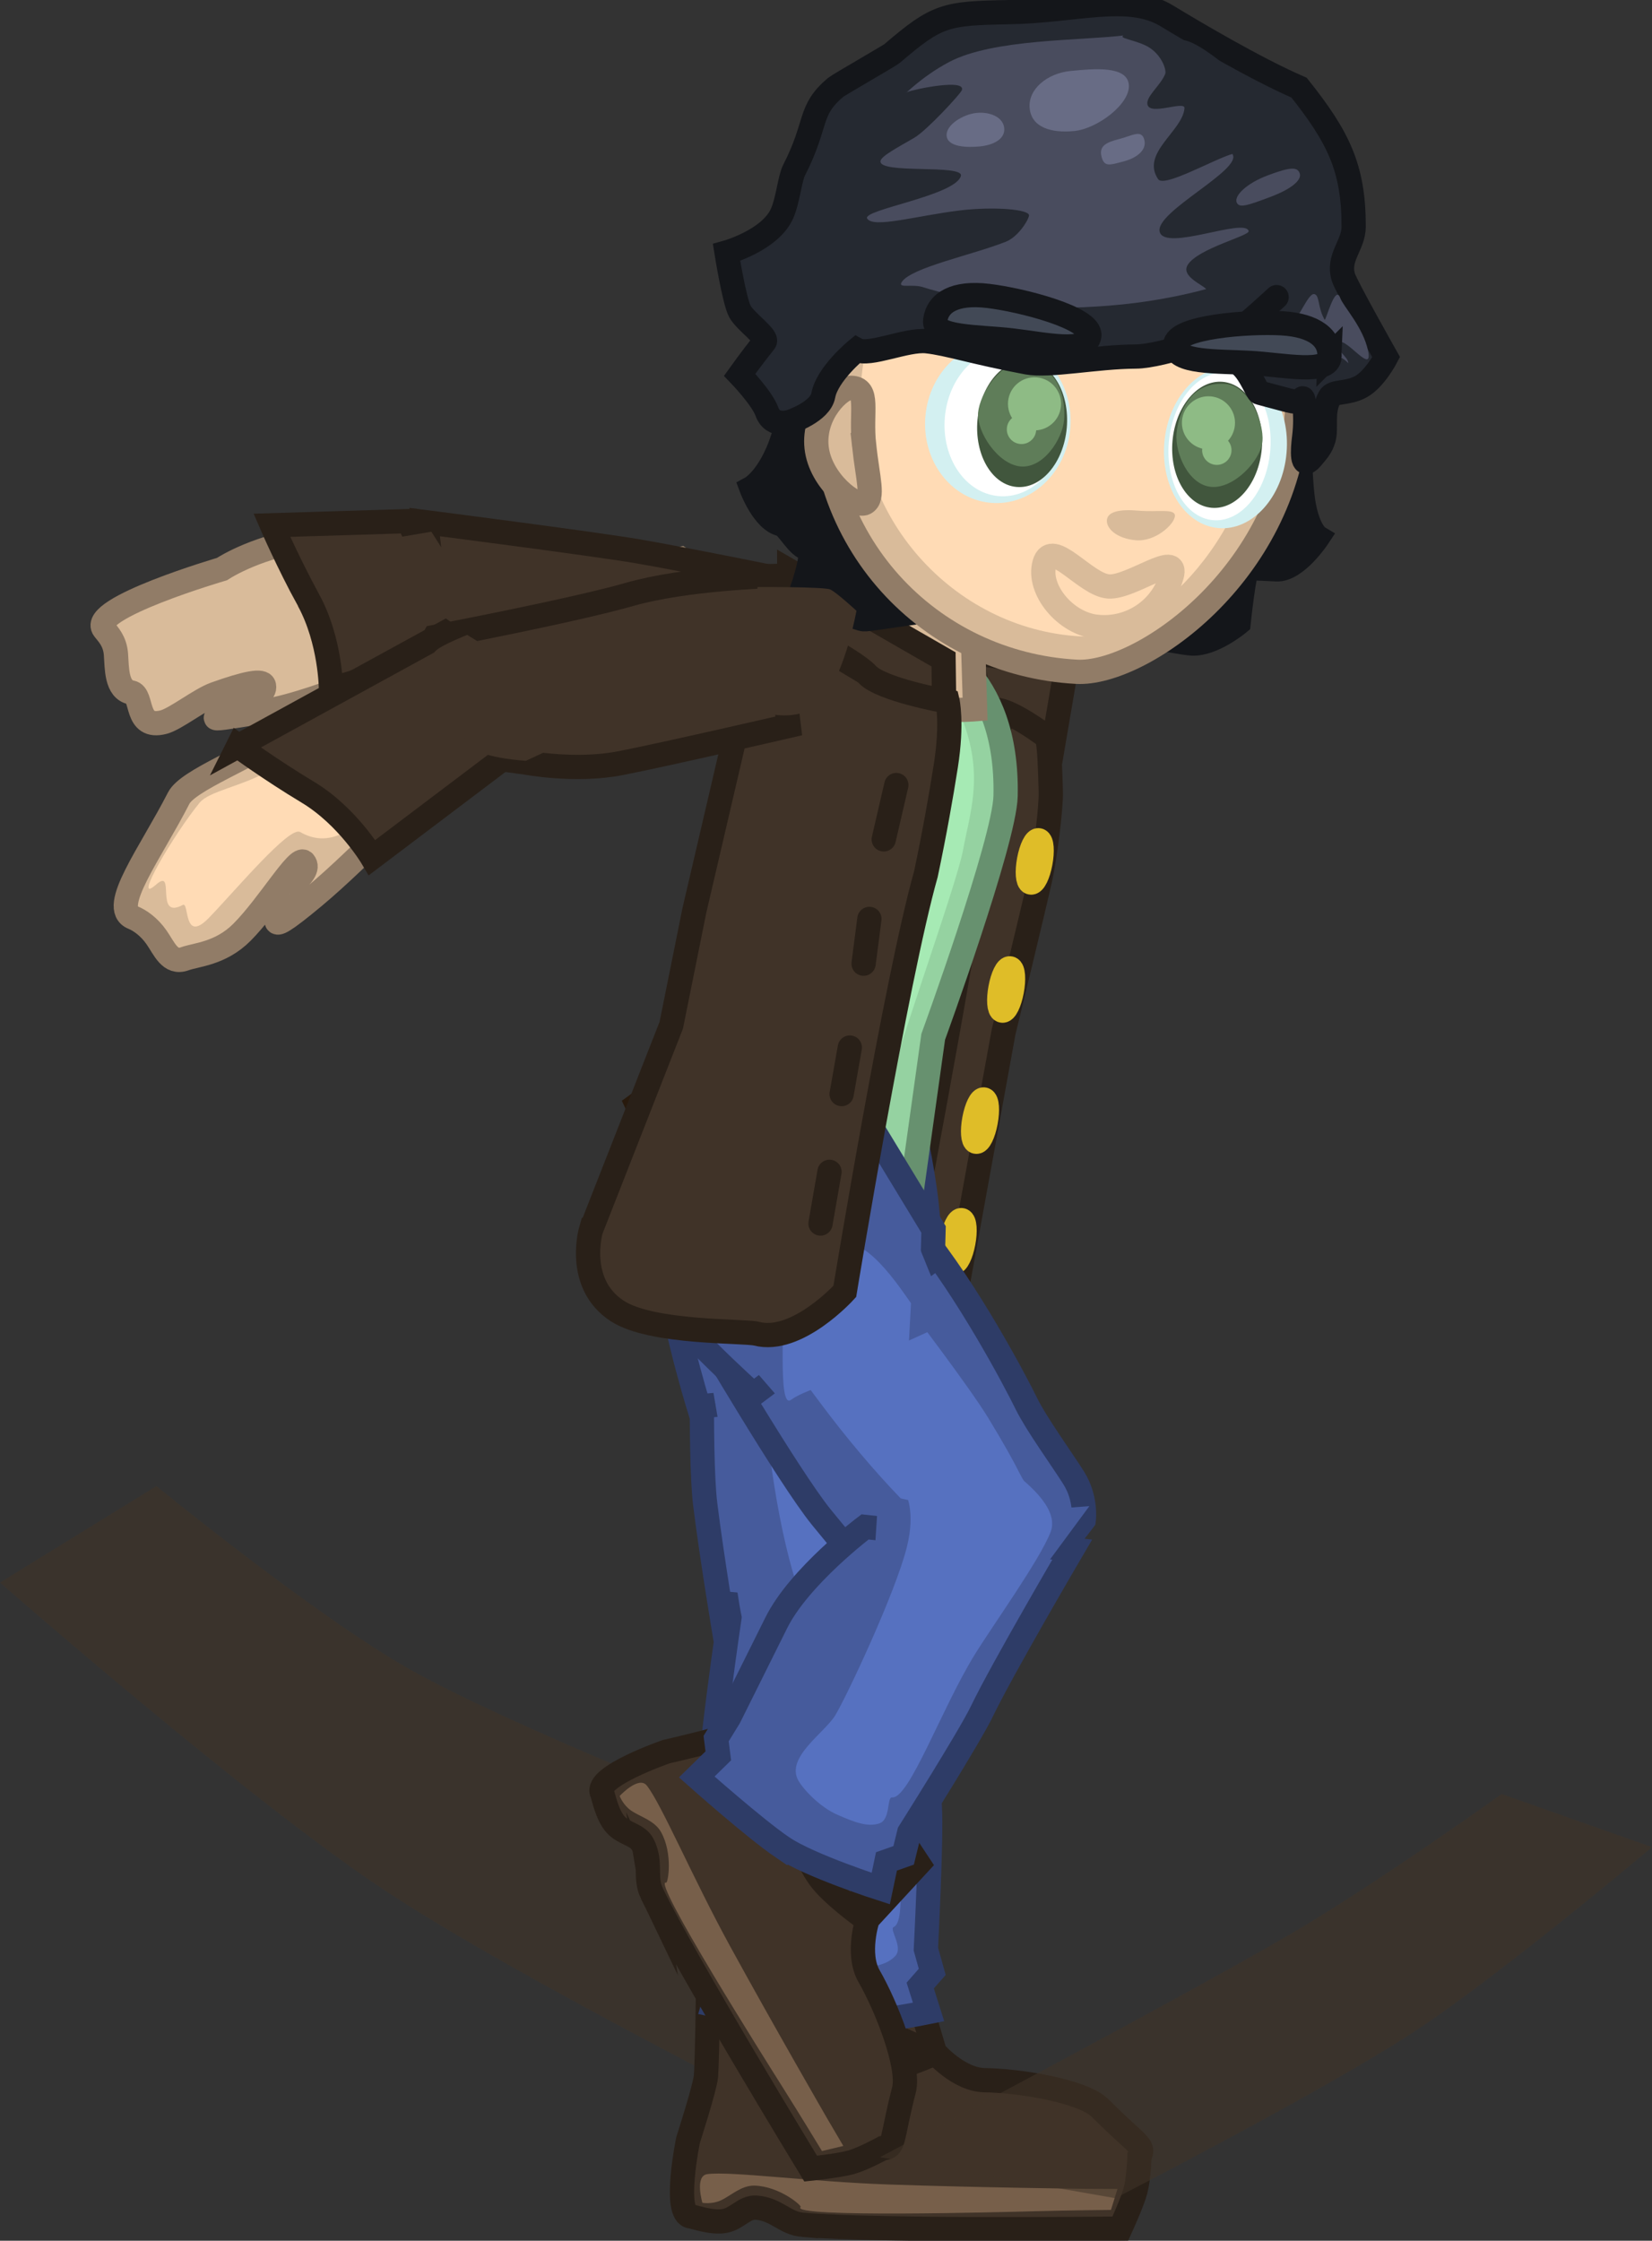 <svg version="1.1" xmlns="http://www.w3.org/2000/svg" xmlns:xlink="http://www.w3.org/1999/xlink" width="272.333" height="369.35" viewBox="0,0,272.333,369.35"><rect x="0" y="0" width="272.333" height="369.35" fill="#333333" stroke="none"/><defs><linearGradient x1="-1019349.452" y1="790194.562" x2="1305382.161" y2="-1011084.568" gradientUnits="userSpaceOnUse" id="color-1"><stop offset="0" stop-color="#403328"/><stop offset="1" stop-color="#403328" stop-opacity="0"/></linearGradient><linearGradient x1="1165233.042" y1="553723.162" x2="-1491162.154" y2="-708238.86" gradientUnits="userSpaceOnUse" id="color-2"><stop offset="0" stop-color="#403328"/><stop offset="1" stop-color="#403328" stop-opacity="0"/></linearGradient></defs><g transform="translate(-94.133,-51.078)"><g data-paper-data="{&quot;isPaintingLayer&quot;:true}" fill-rule="nonzero" stroke-linejoin="miter" stroke-miterlimit="10" stroke-dasharray="" stroke-dashoffset="0" style="mix-blend-mode: normal"><path d="M217.619,351.038l12.899,51.732c0,0 -50.565,-25.18 -73.415,-40.398c-22.609,-15.058 -62.97,-50.435 -62.97,-50.435l25.783,-15.902c0,0 26.27,21.478 41.829,30.237c16.898,9.513 55.873,24.766 55.873,24.766z" data-paper-data="{&quot;index&quot;:null}" fill="url(#color-1)" stroke="none" stroke-width="0" stroke-linecap="butt"/><g data-paper-data="{&quot;index&quot;:null}" stroke-linecap="butt"><g><path d="M161.654,158.034c-6.528,-0.85 0.596,-15.12 7.593,-18.009c1.244,-0.514 7.617,0.838 8.39,0.942c23.84,3.204 28.697,2.234 28.697,2.234c0,0 9.091,6.395 9.567,10.578c0.339,2.976 -6.707,12.014 -6.707,12.014c0,0 -25.017,-4.329 -34.701,-6.958c-2.283,-0.62 -4.635,0.266 -12.839,-0.802z" fill="#d9bb9a" stroke="#917c67" stroke-width="4"/><path d="M156.143,155.307c-2.633,-0.799 7.776,-14.304 7.998,-15.035c0.222,-0.731 2.767,0.469 5.4,1.269c2.633,0.799 5.654,1.066 5.432,1.798c-0.037,0.122 -11.306,12.603 -12.321,12.621c-2.68,0.048 -4.315,0.014 -6.509,-0.653z" fill="#d9bb9a" stroke="none" stroke-width="0"/><path d="M208.868,149.746c10.317,1.654 5.361,7.473 4.997,9.916c-0.364,2.444 -8.864,1.798 -19.18,0.144c-10.317,-1.654 -11.991,-2.838 -19.222,-4.225c-4.871,-0.934 -11.333,-1.459 -16.884,-1.753c-9.448,-0.501 3.834,-11.714 4.208,-11.807c0.34,-0.084 7.424,2.7 8.078,2.893c7.516,2.224 17.401,5.48 19.865,5.374c5.443,-0.235 14.169,-1.179 18.138,-0.543z" fill="#ffdbb5" stroke="none" stroke-width="0"/></g><path d="M201.448,169.722c-9.446,-2.446 -43.287,-10.712 -43.287,-10.712c0,0 3.464,-7.989 5.817,-11.201c2.05,-2.797 0.23,-10.668 0.23,-10.668c0,0 27.398,3.516 34.984,4.797c7.547,1.275 27.881,5.422 27.881,5.422c0,0 6.387,15.764 -0.795,22.031c-7.182,6.267 -15.597,2.722 -24.83,0.332z" fill="#403328" stroke="#292018" stroke-width="4"/></g><g data-paper-data="{&quot;index&quot;:null}" stroke-linecap="butt"><g fill="#d9bb9a" stroke="#917c67" stroke-width="4"><path d="M111.271,154.766c-2.637,-3.41 19.446,-9.881 19.446,-9.881c2.845,-1.813 9.021,-4.572 16.747,-5.222c8.244,-0.693 8.276,0.182 10.585,-0.333c3.979,-0.339 12.48,18.477 9.688,19.231c-5.142,0.454 -19.913,8.091 -30.281,9.81c-12.993,2.154 -5.611,0.765 -5.994,-0.818c-0.373,-1.542 6.649,-0.914 6.192,-3.439c-0.182,-1.008 -2.904,-0.474 -8.043,1.359c-2.51,0.895 -6.513,4.109 -8.499,4.63c-4.846,1.271 -3.312,-4.512 -5.333,-4.884c-2.514,-0.463 -2.362,-4.079 -2.531,-6.294c-0.168,-2.19 -1.287,-3.268 -1.977,-4.159z"/></g><path d="M145.004,150.026c-3.44,-6.312 -6.055,-12.364 -6.055,-12.364l22.554,-0.69l9.209,20.994l-22.017,6.719c0,0 -0.03,-7.943 -3.691,-14.659z" fill="#403328" stroke="#292018" stroke-width="4"/><path d="M156.662,140.176l8.58,-1.452l10.496,16.548l-9.518,1.508z" fill="#403328" stroke="none" stroke-width="0"/></g><g data-paper-data="{&quot;index&quot;:null}"><path d="M226.501,417.809c-3.033,-0.261 -4.349,-2.598 -7.729,-2.837c-1.899,-0.134 -3.088,1.78 -5.133,2.183c-2.12,0.417 -5.072,-0.677 -5.625,-0.737c-2.983,-0.324 -0.45,-12.592 -0.45,-12.592c0,0 2.842,-8.815 2.953,-10.564c0.213,-3.348 0.341,-14.113 0.341,-14.113l33.837,-1.653l3.539,11.861c0,0 3.924,4.551 8.225,4.606c5.688,0.074 16.216,1.759 19.068,4.633c5.944,5.989 7.431,6.108 6.456,7.905c0,0 -0.13,3.655 -0.655,5.635c-0.529,1.995 -2.508,6.29 -2.508,6.29c0,0 -39.721,0.464 -52.319,-0.619z" fill="#403328" stroke="#292018" stroke-width="4" stroke-linecap="butt"/><path d="M273.219,411.871l5.129,0.021l-1.073,3.455c0,0 -6.759,0.06 -12.478,0.216c-5.018,0.137 -40.62,1.1 -38.679,-0.696c0.23,-0.213 -3.472,-3.406 -7.589,-3.526c-2.186,-0.064 -3.906,1.669 -5.579,2.44c-1.462,0.673 -3.027,0.394 -3.027,0.394c0,0 -1.31,-4.434 0.8,-4.725c3.82,-0.527 16.925,1.261 29.917,1.707c15.02,0.516 32.581,0.715 32.581,0.715z" fill="#775f4a" stroke="none" stroke-width="0" stroke-linecap="butt"/><path d="M247.618,389.825c0,0 -5.941,2.614 -9.333,2.894c-4.112,0.339 -5.426,-0.823 -5.426,-0.823l-2.964,-10.445l15.368,6.918" fill="none" stroke="#292018" stroke-width="4" stroke-linecap="round"/><path d="M233.988,390.627l10.372,-9.197" fill="none" stroke="#292018" stroke-width="4" stroke-linecap="round"/></g><g data-paper-data="{&quot;index&quot;:null}" stroke-linecap="butt"><g fill="#465b9c"><path d="M231.669,326.178c-5.57,-0.073 -17.885,-4.601 -17.885,-4.601c0,0 -2.298,-13.622 -3.398,-22.573c-1.045,-8.506 -0.276,-36.028 -0.276,-36.028l39.221,-2.387c0,0 0.425,32.903 -0.359,40.536c-0.371,3.611 0.127,10.774 0.146,14.428c0.021,4.021 -2.258,6.772 -2.258,6.772c0,0 -9.866,3.924 -15.191,3.854z" stroke="#2e3c67" stroke-width="4"/><path d="M217.311,265.282l-0.138,-4.59l25.483,-0.641l0.138,4.59z" stroke="none" stroke-width="0"/></g><path d="M242.391,299.737c-0.045,4.444 -0.192,7.938 -0.45,10.684c-0.354,3.763 1.196,7.676 0.397,9.154c-1.324,2.452 -4.191,3.387 -6.924,3.36c-1.861,-0.019 -5.451,-1.154 -7.335,-4.42c-3.77,-6.535 -6.744,-21.814 -7.869,-35.538c-1.894,-23.098 -3.976,-36.288 10.836,-36.325c6.406,-0.016 8.494,11.887 9.52,26.12c0.437,6.054 1.888,20.808 1.825,26.964z" fill="#5671c0" stroke="none" stroke-width="0"/></g><g data-paper-data="{&quot;index&quot;:null}" stroke-linecap="butt"><g fill="#465b9c"><path d="M229.785,384.75c-5.551,-0.466 -18.036,-3.193 -18.036,-3.193l1.393,-4.776l-1.708,-2.302l0.164,-4.103c0,0 -0.689,-13.804 -0.873,-17.37c-0.443,-8.559 3.991,-37.508 3.991,-37.508l32.616,3.051c0,0 -0.412,22.879 0.086,30.536c0.303,4.66 -0.653,23.271 -0.653,23.271l1.047,3.752l-1.98,2.254l1.376,4.366c0,0 -12.116,2.468 -17.422,2.023z" stroke="#2e3c67" stroke-width="4"/><path d="M223.544,320.141c0,0 -6.463,-0.528 -6.683,-0.977c-0.569,-1.163 -1.281,-6.504 -1.281,-6.504l30.083,2.25l-0.191,6.102z" stroke="none" stroke-width="0"/></g><path d="M241.804,341.557c-0.413,10.478 2.255,26.017 -0.338,27.155c-0.814,0.357 1.625,3.316 0.255,4.78c-1.37,1.464 -3.472,1.805 -6.724,2.132c-3.092,0.311 -6.884,-0.878 -8.343,-1.754c-3.754,-2.252 -0.12,-8.929 0.014,-12.322c0.237,-6.019 1.479,-29.445 0.223,-47.532c-0.261,-3.751 5.129,-0.624 9.469,-1.365c3.014,0.333 5.83,0.785 6.445,5.123c0.699,4.939 -0.781,18.205 -1.001,23.783z" fill="#5671c0" stroke="none" stroke-width="0"/></g><g data-paper-data="{&quot;index&quot;:null}" stroke-width="4" stroke-linecap="butt"><g data-paper-data="{&quot;index&quot;:null}" fill="#403328" stroke="#292018"><g><path d="M246.764,271.591c-2.419,1.651 -5.669,-0.588 -5.669,-0.588c0,0 9.559,-50.041 12.371,-68.028c2.606,-16.667 4.453,-25.399 4.453,-25.399c0,0 -0.645,-3.764 1.642,-8.285c1.391,-2.75 3.945,-2.341 5.707,-0.018c1.762,2.324 1.849,4.147 2.088,12.249c0.085,2.88 -1.035,11.233 -1.733,14.357c-1.267,5.673 -6.052,25.318 -6.052,25.318l-7.727,42.471c0,0 -2.66,6.272 -5.079,7.923z"/></g><path d="M257.332,168.351c-1.789,1.671 -3.003,-9.685 -3.003,-9.685l15.608,2.285l-2.121,12.43c0,0 -8.621,-6.77 -10.484,-5.03z"/></g><path d="M265.643,193.315c-0.362,1.922 -1.072,3.369 -1.587,3.232c-0.515,-0.137 -0.64,-1.807 -0.278,-3.729c0.362,-1.922 1.072,-3.369 1.587,-3.232c0.515,0.137 0.64,1.807 0.278,3.729z" fill="#dfbd28" stroke="#dfbd28"/><path d="M260.928,214.428c-0.362,1.922 -1.072,3.369 -1.587,3.232c-0.515,-0.137 -0.64,-1.807 -0.278,-3.729c0.362,-1.922 1.072,-3.369 1.587,-3.232c0.515,0.137 0.64,1.807 0.278,3.729z" fill="#dfbd28" stroke="#dfbd28"/><path d="M256.619,236.04c-0.362,1.922 -1.072,3.369 -1.587,3.232c-0.515,-0.137 -0.64,-1.807 -0.278,-3.729c0.362,-1.922 1.072,-3.369 1.587,-3.232c0.515,0.137 0.64,1.807 0.278,3.729z" fill="#dfbd28" stroke="#dfbd28"/><path d="M252.936,255.931c-0.362,1.922 -1.072,3.369 -1.587,3.232c-0.515,-0.137 -0.64,-1.807 -0.278,-3.729c0.362,-1.922 1.072,-3.369 1.587,-3.232c0.515,0.137 0.64,1.807 0.278,3.729z" fill="#dfbd28" stroke="#dfbd28"/></g><g><g><g><path d="M209.312,282.919c0,0 -5.723,-18.512 -5.292,-26.766c0.43,-8.223 4.189,-20.209 4.189,-20.209l36.214,-0.346c0,0 1.748,7.522 2.454,13.873c0.755,6.789 1.937,25.635 1.937,25.635l-2.716,4.209z" fill="#465b9c" stroke="#2e3c67" stroke-width="4" stroke-linecap="butt"/><path d="M236.114,247.539c0,0 -2.215,9.288 -3.405,12.695c-0.888,2.542 -3.099,5.926 -3.099,5.926" fill="none" stroke="#2e3c67" stroke-width="4" stroke-linecap="round"/><path d="M212.633,285.866l-1.79,-10.51l34.509,-2.302l1.221,10.861z" fill="#465b9c" stroke="none" stroke-width="0" stroke-linecap="butt"/></g><g fill="none" stroke="none" stroke-width="1" stroke-linecap="butt" font-family="sans-serif" font-weight="normal" font-size="12" text-anchor="start"/><g fill="none" stroke="none" stroke-width="1" stroke-linecap="butt" font-family="sans-serif" font-weight="normal" font-size="12" text-anchor="start"/></g><path d="M238.621,283.558c0.253,3.027 -13.962,2.055 -19.283,2.499c-2.846,0.238 0.732,-11.618 1.535,-14.546c0.955,-3.483 6.608,-1.848 11.929,-2.292c5.321,-0.444 5.567,11.313 5.819,14.339z" fill="#5671c0" stroke="none" stroke-width="0" stroke-linecap="butt"/></g><path d="M212.275,200.966l10.128,-23.294c0,0 -10.842,-6.022 -6.851,-11.457c3.991,-5.435 2.842,-7.074 8.109,-7.519c10.722,-0.906 8.374,-5.39 17.378,-4.008c7.169,1.101 19.295,7.649 18.865,27.586c-0.16,7.429 -11.932,39.707 -11.932,39.707l-4.516,32.289c0,0 -9.315,9.683 -32.492,5.543c-21.598,-3.858 -16.759,-10.316 -16.759,-10.316z" fill="#95d2a1" stroke="#67916f" stroke-width="4" stroke-linecap="butt"/><g data-paper-data="{&quot;index&quot;:null}"><path d="M201.614,363.23c-1.323,-2.741 0.016,-5.066 -1.504,-8.095c-0.853,-1.701 -3.107,-1.747 -4.496,-3.302c-1.44,-1.611 -2.006,-4.708 -2.236,-5.214c-1.243,-2.731 10.6,-6.811 10.6,-6.811c0,0 9.031,-2.053 10.592,-2.85c2.988,-1.525 12.312,-6.907 12.312,-6.907l18.684,28.259l-8.396,9.095c0,0 -1.912,5.697 0.234,9.424c2.838,4.929 6.76,14.844 5.744,18.763c-2.118,8.168 -1.462,9.507 -3.505,9.586c0,0 -3.21,1.753 -5.181,2.312c-1.986,0.563 -6.69,1.052 -6.69,1.052c0,0 -20.664,-33.926 -26.159,-45.314z" fill="#403328" stroke="#292018" stroke-width="4" stroke-linecap="butt"/><path d="M230.556,400.381l2.599,4.422l-3.519,0.839c0,0 -3.5,-5.782 -6.552,-10.622c-2.678,-4.246 -21.67,-34.375 -19.134,-33.622c0.3,0.089 1.158,-4.723 -0.839,-8.325c-1.061,-1.913 -3.428,-2.508 -4.945,-3.554c-1.325,-0.914 -1.883,-2.403 -1.883,-2.403c0,0 3.146,-3.389 4.472,-1.723c2.402,3.017 7.55,15.2 13.795,26.601c7.22,13.182 16.007,28.387 16.007,28.387z" fill="#775f4a" stroke="none" stroke-width="0" stroke-linecap="butt"/><path d="M236.457,367.115c0,0 -5.279,-3.775 -7.251,-6.55c-2.39,-3.363 -2.061,-5.087 -2.061,-5.087l7.471,-7.878l1.891,16.747" fill="none" stroke="#292018" stroke-width="4" stroke-linecap="round"/><path d="M242.015,360.03l-13.202,-4.228" fill="none" stroke="#292018" stroke-width="4" stroke-linecap="round"/></g><path d="M252.895,191.185c-1.085,5.965 -12.345,36.75 -12.4,40.32c-0.191,12.283 -10.721,7.642 -15.688,6.928c-4.029,-0.579 -6.768,3.293 -10.324,-1.083c-2.759,-3.396 1.709,-21.258 5.423,-33.508c1.072,-3.537 3.405,-17.265 3.832,-20.046c0.46,-2.998 -9.685,-7.606 -10.687,-10.895c-0.367,-1.204 -3.469,-5.434 -3.39,-6.614c0.156,-2.309 8.189,-2.125 12.931,-2.91c4.742,-0.785 11.748,-7.823 18.36,-6.808c6.811,1.046 9.016,5.136 12.142,13.94c3.126,8.804 0.887,14.711 -0.198,20.676z" fill="#a6eab4" stroke="none" stroke-width="0" stroke-linecap="butt"/><g stroke-linecap="butt"><path d="M234.281,134.642l21.16,14.478l-0.938,6.385l0.373,12.48c0,0 -7.736,0.63 -16.6,-0.837c-8.582,-1.421 -12.766,-11.249 -12.766,-11.249z" fill="#d9bb9a" stroke="#917c67" stroke-width="4"/><path d="M246.32,156.209c-0.187,1.22 -2.651,2.716 -5.344,2.302c-2.693,-0.413 -4.594,-2.579 -4.407,-3.8c0.187,-1.22 2.393,-1.032 5.085,-0.619c2.693,0.413 4.853,0.896 4.665,2.116z" fill="#ffdbb5" stroke="none" stroke-width="0"/></g><g data-paper-data="{&quot;index&quot;:null}" stroke-linecap="butt"><g fill="#465b9c"><path d="M261.941,312.921c-4.765,2.886 -17.61,5.561 -17.61,5.561c0,0 -9.159,-10.342 -14.829,-17.355c-5.388,-6.664 -19.3,-30.424 -19.3,-30.424l22.857,-26.808c0,0 6.691,3.012 12.647,10.26c7.876,9.584 15.738,24.427 17.659,28.352c1.596,3.26 5.81,9.074 7.759,12.165c2.146,3.401 1.668,6.941 1.668,6.941c0,0 -6.295,8.55 -10.85,11.309z" stroke="#2e3c67" stroke-width="4"/><path d="M217.533,268.849l-2.546,-3.822l21.283,-14.029l2.546,3.822z" stroke="none" stroke-width="0"/></g><path d="M257.047,284.812c2.313,3.794 4.037,6.837 5.272,9.304c1.691,3.38 5.076,5.88 5.182,7.557c0.174,2.782 -1.763,5.092 -4.097,6.515c-1.589,0.969 -5.236,1.905 -8.563,0.131c-6.658,-3.55 -17.266,-14.94 -25.483,-25.99c-13.83,-18.597 -22.577,-28.687 -10.028,-36.556c5.427,-3.404 13.498,5.591 21.901,17.125c3.574,4.906 12.613,16.657 15.818,21.913z" fill="#5671c0" stroke="none" stroke-width="0"/></g><g data-paper-data="{&quot;index&quot;:null}" stroke-linecap="butt"><g fill="#465b9c"><path d="M223.148,355.605c-4.61,-3.127 -14.156,-11.624 -14.156,-11.624l3.555,-3.481l-0.36,-2.844l2.154,-3.497c0,0 6.166,-12.37 7.753,-15.568c3.809,-7.677 14.64,-15.826 14.64,-15.826l34.157,3.736c0,0 -11.574,19.74 -14.892,26.659c-2.02,4.21 -11.975,19.963 -11.975,19.963l-0.926,3.783l-2.831,0.994l-0.941,4.48c0,0 -11.77,-3.787 -16.177,-6.776z" stroke="#2e3c67" stroke-width="4"/><path d="M243.959,308.143c0,0 -5.938,3.476 -5.909,2.976c0.074,-1.292 0.906,-13.882 0.906,-13.882c0,0 14.665,3.606 20.958,3.136c5.087,-0.38 13.8,-1.03 13.8,-1.03l-15.871,21.5z" stroke="none" stroke-width="0"/></g><path d="M254.796,323.848c-5.495,8.93 -10.787,23.783 -13.605,23.504c-0.885,-0.088 -0.209,3.687 -2.12,4.292c-1.912,0.604 -3.911,-0.129 -6.906,-1.437c-2.847,-1.244 -5.57,-4.14 -6.413,-5.618c-2.168,-3.803 4.272,-7.841 6.052,-10.734c1.778,-2.889 9.925,-20.136 11.837,-27.811c1.483,-5.954 -0.242,-8.854 -0.242,-8.854c0,0 12.666,-5.6 16.812,-4.119c2.464,1.768 8.705,6.456 7.114,10.539c-1.811,4.648 -9.604,15.485 -12.529,20.239z" fill="#5671c0" stroke="none" stroke-width="0"/></g><g><g><g><g><path d="M218.322,280.914c0,0 -14.501,-12.852 -18.417,-20.131c-3.901,-7.251 4.591,-10.447 4.591,-10.447l21.194,-33.387l22.34,36.781l-0.136,5.007z" fill="#465b9c" stroke="#2e3c67" stroke-width="4" stroke-linecap="butt"/><path d="M222.864,236.762c0,0 2.928,9.088 3.679,12.619c0.56,2.633 0.427,6.673 0.427,6.673" fill="none" stroke="#2e3c67" stroke-width="4" stroke-linecap="round"/><path d="M222.689,281.709l-6.986,-8.054l28.692,-20.165l6.294,15.501z" fill="#465b9c" stroke="none" stroke-width="0" stroke-linecap="butt"/></g><g stroke="#281a0d" stroke-width="4" stroke-linecap="butt"><path d="M203.622,242.554l-4.463,-9.389l8.82,-6.33c0,0 4.994,1.075 5.969,2.414c0.974,1.339 -0.124,5.618 -0.124,5.618z" fill="#67472a"/><path d="M214.247,235.087l-4.51,-9.092l8.867,-6.627c0,0 4.994,1.075 5.969,2.414c0.974,1.339 -0.124,5.618 -0.124,5.618z" fill="#3f2b1a"/><path d="M225.797,227.302l-6.083,-8.836l5.986,-4.407c0,0 3.017,2.675 4.056,3.963c1.039,1.289 0.71,4.839 0.71,4.839z" fill="#67472a"/></g><g fill="none" stroke="none" stroke-width="1" stroke-linecap="butt" font-family="sans-serif" font-weight="normal" font-size="12" text-anchor="start"/></g><path d="M243.909,273.363c1.787,2.456 -15.066,5.318 -19.384,8.46c-2.309,1.68 -0.805,-14.104 -1.638,-17.024c-0.992,-3.473 4.688,-5.01 9.006,-8.151c4.317,-3.141 10.63,6.78 12.417,9.236z" fill="#5671c0" stroke="none" stroke-width="0" stroke-linecap="butt"/></g><path d="M232.406,222.493l-6.083,-8.836l3.049,-2.27c0,0 4.241,1.784 5.28,3.073c1.039,1.289 0.888,5.083 0.888,5.083z" fill="#67472a" stroke="#281a0d" stroke-width="4" stroke-linecap="butt"/></g><g stroke="#292018" stroke-width="4"><g fill="#403328" stroke-linecap="butt"><g><path d="M191.552,253.813l13.24,-33.743l3.803,-18.888l6.312,-27.081l-1.649,-4.895c0,0 -8.632,2.357 -6.624,0.152c2.008,-2.204 9.135,-9.739 15.561,-13.127c2.516,-1.326 7.356,1.368 7.356,1.368l6.805,4.091l13.957,4.866c0,0 0.864,3.618 -0.262,10.769c-0.798,5.066 -1.841,10.999 -3.285,17.844c-4.924,17.43 -13.367,68.774 -13.367,68.774c0,0 -7.858,8.697 -14.548,6.975c-2.056,-0.53 -17.252,-0.019 -22.975,-3.754c-6.915,-4.512 -4.324,-13.351 -4.324,-13.351z"/></g><path d="M224.297,154.533l-0.05,-9.401l25.43,14.635l0.092,6.838c0,0 -10.4,-1.891 -12.658,-4.346c-2.352,-2.557 -12.813,-7.726 -12.813,-7.726z"/></g><path d="M241.893,180.479l-2.075,8.956" fill="none" stroke-linecap="round"/><path d="M237.454,202.547l-0.958,7.378" fill="none" stroke-linecap="round"/><path d="M232.875,231.418l1.352,-7.667" fill="none" stroke-linecap="round"/><path d="M230.877,244.236l-1.484,8.522" fill="none" stroke-linecap="round"/></g><g><path d="M222.141,126.03c2.71,-5.866 6.197,-24.17 6.197,-24.17l80.261,5.835c0,0 -0.764,19.726 0.449,26.551c0.791,4.449 2.351,5.388 2.351,5.388c0,0 -3.6,5.448 -6.83,5.292c-1.034,-0.05 -3.248,-0.17 -4.716,-0.195c-0.586,-0.01 -1.539,9.048 -1.539,9.048c0,0 -4.177,3.489 -7.614,3.376c-1.426,-0.047 -6.145,-1.086 -7.656,-1.091c-1.703,-0.006 -5.256,1.309 -7.946,2.06c-4.347,1.213 -10.092,0.435 -10.092,0.435c0,0 -4.676,-1.953 -8.021,-3.804c-2.765,-1.53 -4.021,-2.98 -6.296,-3.303c-1.524,-0.216 -13.286,1.791 -14.134,1.707c-2.061,-0.204 -10.216,-4.847 -10.216,-4.847c0,0 2.295,-6.593 1.038,-6.765c-1.678,-0.229 -3.461,-3.859 -4.414,-4.04c-2.944,-0.558 -4.964,-5.99 -4.964,-5.99c0,0 2.143,-1.163 4.141,-5.488z" data-paper-data="{&quot;index&quot;:null}" fill="#14161a" stroke="#14161a" stroke-width="4" stroke-linecap="butt"/><path d="M229.777,113.85c1.921,-26.382 18.94,-40.239 42.084,-38.554c23.144,1.686 37.975,17.863 36.054,44.245c-1.921,26.382 -25.717,42.831 -36.286,42.269c-24.268,-1.289 -43.774,-21.579 -41.853,-47.96z" data-paper-data="{&quot;index&quot;:null}" fill="#d9bb9a" stroke="#917c67" stroke-width="4" stroke-linecap="butt"/><path d="M301.835,119.631c-1.537,21.105 -18.958,37.122 -29.664,36.343c-21.018,-1.218 -37.688,-20.031 -36.15,-41.136c1.537,-21.105 14.574,-34.688 35.895,-33.135c21.055,1.533 31.456,16.823 29.919,37.928z" fill="#ffdbb5" stroke="none" stroke-width="0" stroke-linecap="butt"/><path d="M287.816,136.168c-0.119,1.347 -3.218,4.244 -6.439,3.961c-3.22,-0.284 -4.892,-1.981 -4.773,-3.327c0.119,-1.347 1.982,-1.833 5.203,-1.55c3.22,0.284 6.128,-0.43 6.009,0.916z" fill="#d9bb9a" stroke="none" stroke-width="0" stroke-linecap="butt"/><path d="M275.016,154.407c-5.284,-0.519 -9.907,-6.208 -8.705,-10.454c1.202,-4.247 6.783,3.568 10.589,3.797c3.715,0.224 11.634,-6.022 10.385,-1.736c-1.675,5.745 -6.985,8.913 -12.269,8.394z" fill="none" stroke="#d9bb9a" stroke-width="4" stroke-linecap="round"/><g data-paper-data="{&quot;index&quot;:null}" stroke="none" stroke-width="0" stroke-linecap="butt"><path d="M306.219,125.756c-0.645,7.319 -5.676,12.856 -11.237,12.366c-5.561,-0.49 -9.547,-6.82 -8.903,-14.14c0.645,-7.319 5.676,-12.856 11.237,-12.366c5.561,0.49 9.547,6.82 8.903,14.14z" fill="#d3f0f1"/><path d="M296.242,112.541c4.616,0.407 7.879,6.171 7.289,12.876c-0.59,6.705 -4.811,11.81 -9.427,11.404c-4.616,-0.407 -7.879,-6.171 -7.289,-12.876c0.59,-6.705 4.811,-11.81 9.427,-11.404z" fill="#ffffff"/></g><g data-paper-data="{&quot;index&quot;:null}" stroke="none" stroke-width="0" stroke-linecap="butt"><g data-paper-data="{&quot;index&quot;:null}"><path d="M302.141,125.045c-0.505,5.734 -4.209,10.092 -8.274,9.734c-4.065,-0.358 -6.95,-5.296 -6.446,-11.03c0.505,-5.734 4.209,-10.092 8.274,-9.734c4.065,0.358 6.95,5.296 6.446,11.03z" fill="#41563d"/><path d="M293.797,131.333c-3.758,-0.331 -5.99,-5.609 -5.712,-8.775c0.279,-3.166 2.158,-8.711 8.138,-8.184c3.758,0.331 6.305,6.265 6.027,9.432c-0.279,3.166 -4.695,7.859 -8.453,7.528z" fill="#5f7d59"/></g><path d="M288.987,120.39c0.212,-2.408 2.336,-4.188 4.744,-3.976c2.408,0.212 4.188,2.336 3.976,4.744c-0.212,2.408 -2.336,4.188 -4.744,3.976c-2.408,-0.212 -4.188,-2.336 -3.976,-4.744z" fill="#8ebb85"/><path d="M292.314,125.076c0.117,-1.332 1.292,-2.317 2.624,-2.199c1.332,0.117 2.317,1.292 2.199,2.624c-0.117,1.332 -1.292,2.317 -2.624,2.199c-1.332,-0.117 -2.317,-1.292 -2.199,-2.624z" fill="#8ebb85"/></g><g data-paper-data="{&quot;index&quot;:null}" stroke="none" stroke-width="0" stroke-linecap="butt"><path d="M259.795,107.457c6.593,0.581 11.415,6.985 10.77,14.304c-0.645,7.319 -6.512,12.782 -13.105,12.201c-6.593,-0.581 -11.415,-6.985 -10.77,-14.304c0.645,-7.319 6.512,-12.782 13.105,-12.201z" fill="#d3f0f1"/><path d="M269.712,121.584c-0.591,6.705 -5.505,11.749 -10.977,11.267c-5.472,-0.482 -9.43,-6.308 -8.839,-13.013c0.59,-6.705 5.505,-11.749 10.977,-11.267c5.472,0.482 9.43,6.308 8.839,13.013z" fill="#ffffff"/></g><g data-paper-data="{&quot;index&quot;:null}" stroke="none" stroke-width="0" stroke-linecap="butt"><g data-paper-data="{&quot;index&quot;:null}"><path d="M263.543,110.58c4.065,0.358 6.95,5.296 6.446,11.03c-0.505,5.734 -4.209,10.092 -8.274,9.734c-4.065,-0.358 -6.95,-5.296 -6.446,-11.03c0.505,-5.734 4.209,-10.092 8.274,-9.734z" fill="#41563d"/><path d="M255.378,119.074c0.279,-3.166 3.824,-8.564 7.582,-8.233c5.98,0.527 6.861,6.314 6.582,9.481c-0.279,3.166 -3.399,7.973 -7.157,7.642c-3.758,-0.331 -7.286,-5.723 -7.007,-8.889z" fill="#5f7d59"/></g><path d="M264.29,122.005c-2.408,-0.212 -4.188,-2.336 -3.976,-4.744c0.212,-2.408 2.336,-4.188 4.744,-3.976c2.408,0.212 4.188,2.336 3.976,4.744c-0.212,2.408 -2.336,4.188 -4.744,3.976z" fill="#8ebb85"/><path d="M262.316,124.261c-1.332,-0.117 -2.317,-1.292 -2.199,-2.624c0.117,-1.332 1.292,-2.317 2.624,-2.199c1.332,0.117 2.317,1.292 2.199,2.624c-0.117,1.332 -1.292,2.317 -2.624,2.199z" fill="#8ebb85"/></g><path d="M236.575,124.445c0.609,5.578 1.663,8.732 0.134,9.548c-1.529,0.816 -7.349,-3.567 -7.958,-9.145c-0.609,-5.578 3.913,-9.88 5.646,-9.849c3.154,0.057 1.569,3.868 2.179,9.446z" data-paper-data="{&quot;index&quot;:null}" fill="#d9bb9a" stroke="#917c67" stroke-width="4" stroke-linecap="butt"/><g data-paper-data="{&quot;index&quot;:null}"><g><path d="M229.851,116.25c-0.49,2.689 -5.299,4.3 -5.299,4.3c0,0 -3.002,1.139 -3.993,-1.621c-0.807,-2.247 -4.492,-6.074 -4.492,-6.074c0,0 1.83,-2.562 4.117,-5.445c0.591,-0.745 -3.149,-3.31 -4.071,-4.981c-0.922,-1.672 -2.21,-9.731 -2.21,-9.731c0,0 7.136,-1.982 9.129,-6.371c0.989,-2.178 1.295,-5.807 1.998,-7.182c4.001,-7.838 2.272,-9.785 6.86,-13.667c0.479,-0.406 8.856,-5.199 9.285,-5.565c7.472,-6.384 8.738,-6.646 19.307,-6.833c11.176,-0.197 19.661,-3.232 26.013,0.62c4.148,2.516 14.518,8.681 21.787,11.823c6.501,8.165 9.02,13.266 9.001,22.92c-0.006,3.097 -2.708,5.044 -1.688,8.356c0.463,1.502 7.05,13.151 7.05,13.151c0,0 -1.867,3.581 -4.14,4.852c-2.252,1.259 -4.556,0.661 -5.172,1.765c-1.344,2.408 -0.469,5.054 -0.999,6.867c-0.386,1.319 -1.01,1.991 -2.012,3.172c-1.692,1.992 -1.467,-1.288 -1.196,-3.444c0.507,-4.029 -0.219,-6.985 -0.266,-6.337c-1.63,0.668 -0.349,0.744 -7.106,-1.022c-0.376,-0.098 -1.455,-3.03 -2.843,-4.337c-1.388,-1.307 -2.257,-5.669 -2.257,-5.669c0,0 -10.761,4.027 -15.3,4.05c-6.549,0.033 -14.223,1.66 -17.904,0.967c-8.998,-1.694 -12.958,-3.098 -16.547,-3.488c-3.341,-0.363 -9.5,2.521 -11.531,1.406c0,0 -4.877,3.991 -5.52,7.521z" fill="#252931" stroke="#14161a" stroke-width="4" stroke-linecap="butt"/><path d="M296.919,97.555c-24.299,7.895 -46.39,2.369 -65.411,2.689c-3.938,0.066 -4.952,-3.223 -4.952,-3.223c0,0 7.118,-6.816 7.989,-16.712c0.419,-4.763 7.184,-14.304 16.013,-18.989c7.34,-3.894 21.823,-3.51 29.018,-4.423c4.66,-0.591 4.192,3.066 8.335,3.43c11.759,1.036 10.127,8.178 13.331,15.991c2.332,5.687 -0.85,20.108 -4.322,21.236z" fill="#494c5e" stroke="none" stroke-width="0" stroke-linecap="butt"/><path d="M289.397,68.929c0.118,-1.342 -5.633,1.245 -6.097,-0.586c-0.34,-1.344 2.174,-3.172 2.922,-5.093c0.215,-0.553 -0.432,-2.795 -2.433,-4.207c-1.665,-1.175 -4.747,-1.556 -4.611,-1.951c0.549,-1.604 9.104,0.52 10.034,0.601c3.689,0.325 16.182,11.586 15.846,15.392c-0.02,0.231 3.199,19.833 -3.407,27.433c-0.954,1.097 -8.385,0.454 -8.622,-1.646c-0.075,-0.66 -4.357,-2.123 -3.099,-4.135c1.713,-2.741 10.266,-4.789 10.045,-5.579c-0.631,-2.256 -13.764,3.423 -14.666,0.143c-0.902,-3.279 13.872,-10.323 11.97,-12.85c-3.184,0.953 -11.262,5.591 -12.223,4.167c-2.91,-4.316 4.007,-7.885 4.342,-11.691z" fill="#252931" stroke="none" stroke-width="0" stroke-linecap="butt"/><path d="M242.789,97.564c-0.732,1.132 1.814,0.238 3.625,0.886c1.812,0.648 8.01,1.797 6.452,3.146c-0.822,0.711 -10.769,-1.102 -11.439,-0.473c-1.235,1.161 -3.913,2.039 -4.697,1.532c-1.885,-1.219 -10.871,1.168 -11.899,-4.08c-0.668,-3.409 5.615,-9.141 6.432,-10.405c0.126,-0.195 2.955,-18.267 12.347,-21.899c1.356,-0.524 9.844,-2.271 9.073,-0.303c-0.242,0.619 -5.788,6.634 -7.84,7.824c-2.795,1.622 -5.379,2.991 -5.553,3.792c-0.496,2.29 13.863,0.474 13.24,2.523c-0.99,3.254 -16.319,5.54 -15.442,6.995c1,1.659 8.109,-0.463 15.256,-1.333c5.535,-0.674 11.658,-0.206 11.418,0.876c-0.223,1.004 -1.916,3.524 -3.809,4.275c-5.51,2.186 -15.62,4.256 -17.165,6.644z" fill="#252931" stroke="none" stroke-width="0" stroke-linecap="butt"/><path d="M304.584,100.054c0,0 -5.938,5.514 -6.925,5.834c-1.973,0.64 -5.968,1.173 -5.968,1.173" fill="none" stroke="#14161a" stroke-width="4" stroke-linecap="round"/><path d="M263.874,68.922c-0.309,-3.159 2.929,-5.772 6.731,-6.144c3.803,-0.372 9.306,-0.913 9.615,2.246c0.309,3.159 -5.198,7.282 -9.001,7.654c-3.803,0.372 -7.036,-0.597 -7.345,-3.756z" fill="#686c85" stroke="none" stroke-width="0" stroke-linecap="butt"/><path d="M250.189,73.48c-0.178,-1.824 2.748,-3.577 4.943,-3.791c2.196,-0.215 4.369,0.684 4.548,2.508c0.178,1.824 -1.825,2.803 -4.02,3.018c-2.196,0.215 -5.292,0.089 -5.471,-1.735z" fill="#686c85" stroke="none" stroke-width="0" stroke-linecap="butt"/><path d="M275.723,76.905c-0.452,-1.776 0.784,-2.369 2.921,-2.913c2.138,-0.544 3.677,-1.643 4.129,0.133c0.452,1.776 -1.38,3.047 -3.518,3.591c-2.138,0.544 -3.08,0.965 -3.532,-0.811z" fill="#686c85" stroke="none" stroke-width="0" stroke-linecap="butt"/></g><path d="M312.749,109.504c-1.59,0.189 -0.151,3.458 -1.224,3.363c-1.129,-0.099 -2.8,-2.294 -3.978,-3.917c-1.509,-2.079 -2.197,-3.281 -2.093,-4.465c0.113,-1.287 0.281,-0.29 1.748,-0.486c0.936,-0.125 2.539,-4.538 3.543,-4.449c0.956,0.084 0.581,2.219 1.754,4.224c0.187,0.319 1.743,-5.983 2.581,-3.56c0.465,1.344 3.817,4.815 4.594,8.764c0.778,3.949 -3.602,-2.26 -4.82,-1.488c-1.218,0.772 1.633,2.408 1.541,3.456c0,0 -1.419,-1.707 -3.646,-1.442z" fill="#494c5e" stroke="none" stroke-width="0" stroke-linecap="butt"/><path d="M308.389,79.639c0.384,1.028 -1.16,2.53 -4.905,3.928c-3.745,1.399 -5.113,1.874 -5.497,0.846c-0.384,-1.028 1.492,-3.07 5.238,-4.469c3.745,-1.399 4.78,-1.333 5.164,-0.305z" fill="#494c5e" stroke="none" stroke-width="0" stroke-linecap="butt"/></g><path d="M248.302,103.864c0.423,-2.973 3.27,-4.656 8.727,-4.009c5.457,0.647 17.099,3.62 16.676,6.592c-0.423,2.973 -7.297,1.388 -12.754,0.741c-5.457,-0.647 -13.072,-0.352 -12.649,-3.325z" data-paper-data="{&quot;index&quot;:null}" fill="#424956" stroke="#14161a" stroke-width="4" stroke-linecap="butt"/><path d="M313.309,109.84c-0.103,3.001 -7.548,1.379 -13.035,1.063c-5.486,-0.317 -12.532,0.042 -12.429,-2.959c0.103,-3.001 12.085,-3.893 17.571,-3.576c5.486,0.317 7.995,2.472 7.892,5.473z" data-paper-data="{&quot;index&quot;:null}" fill="#424956" stroke="#14161a" stroke-width="4" stroke-linecap="butt"/></g><g stroke-linecap="butt"><g><g><path d="M157.785,167.06c8.173,-1.28 11.252,-5.759 13.519,-6.437c9.612,-2.878 34.509,-7.854 34.509,-7.854c0,0 7.277,8.853 7.016,11.837c-0.367,4.193 -10.175,7.464 -10.175,7.464c0,0 -4.528,-3.672 -28.277,0.148c-0.769,0.124 -6.573,7.827 -7.83,7.346c-7.069,-2.707 -17.032,-7.948 -10.528,-8.967z" fill="#d9bb9a" stroke="#917c67" stroke-width="4"/><path d="M159.543,163.804c1.015,-0.008 12.603,12.177 12.643,12.298c0.241,0.725 -2.773,1.07 -5.384,1.938c-2.611,0.867 -5.125,2.133 -5.365,1.408c-0.241,-0.725 -10.995,-13.956 -8.384,-14.823c2.176,-0.723 3.81,-0.799 6.49,-0.821z" fill="#d9bb9a" stroke="none" stroke-width="0"/><path d="M205.904,168.818c-3.951,0.739 -12.698,0.021 -18.146,-0.073c-2.466,-0.043 -12.264,3.468 -19.72,5.886c-0.649,0.21 -7.658,3.177 -8,3.102c-0.377,-0.083 -13.945,-10.949 -4.513,-11.694c5.542,-0.438 11.988,-1.13 16.833,-2.19c7.193,-1.574 8.836,-2.801 19.106,-4.721c10.27,-1.92 18.75,-2.786 19.177,-0.352c0.427,2.434 5.532,8.122 -4.739,10.042z" fill="#ffdbb5" stroke="none" stroke-width="0"/></g><path d="M197.969,149.041c9.167,-2.629 23.176,-3.004 23.176,-3.004l3.019,24.696c0,0 -20.219,4.673 -27.731,6.142c-7.551,1.477 -15.772,-0.131 -15.772,-0.131c0,0 -17.461,-2.084 -19.583,-4.827c-2.436,-3.149 4.697,-15.837 4.697,-15.837c0,0 22.814,-4.349 32.193,-7.039z" fill="#403328" stroke="#292018" stroke-width="4"/></g><g><g><path d="M123.594,182.632c1.536,-3.003 11.823,-6.683 18.158,-11.154c6.759,-4.77 7.23,-4.031 8.961,-5.644c3.26,-2.307 20.115,9.62 18.089,11.683c-4.205,2.994 -14.848,14.639 -22.92,21.369c-10.116,8.434 -4.422,1.949 -5.554,0.777c-1.102,-1.142 5.582,-4.526 3.91,-6.472c-0.994,-1.157 -5.796,7.119 -10.214,11.554c-3.536,3.549 -7.524,3.677 -9.456,4.379c-2.402,0.873 -3.357,-1.703 -4.624,-3.528c-1.253,-1.804 -2.826,-2.849 -3.872,-3.269c-4,-1.607 2.88,-10.62 7.522,-19.695z" fill="#d9bb9a" stroke="#917c67" stroke-width="4"/><path d="M162.934,176.081c-0.374,0.093 0.167,1.483 -7.613,8.13c-1.917,1.638 -2.869,3.295 -4.546,4.151c-3.304,1.687 -5.774,0.65 -7.176,-0.142c-1.764,-0.997 -10.52,9.473 -14.973,14.095c-4.325,4.49 -3.256,-2.661 -4.361,-2.07c-4.772,2.552 -1.059,-6.32 -4.409,-3.349c-4.11,3.644 2.945,-8.314 7.17,-13.492c1.576,-1.931 6.968,-2.713 11.25,-5.175c4.282,-2.462 5.521,-3.965 13.645,-8.814c4.774,-2.849 13.525,6.044 11.014,6.666z" fill="#ffdbb5" stroke="none" stroke-width="0"/></g><path d="M133.394,174.061l34.094,-18.686l18.938,13.67l-30.95,23.389c0,0 -4.046,-6.835 -10.602,-10.775c-6.162,-3.703 -11.48,-7.599 -11.48,-7.599z" fill="#403328" stroke="#292018" stroke-width="4"/><path d="M164.486,161.327c0,0 0.51,-2.171 1.631,-3.112c1.1,-0.924 5.034,-2.483 5.034,-2.483l23.344,14.379l-13.677,6.377c0,0 -6.747,-0.418 -8.494,-2.041c-2.993,-2.779 -7.837,-13.121 -7.837,-13.121z" fill="#403328" stroke="none" stroke-width="0"/></g><path d="M220.66,168.733c-3.221,-0.465 -1.652,-20.897 -1.652,-20.897c0,0 11.009,-0.043 11.989,0.407c1.038,0.476 4.323,3.511 4.323,3.511c0,0 -1.705,9.674 -5.332,14.326c-3.005,3.854 -7.868,2.863 -9.328,2.653z" fill="#403328" stroke="none" stroke-width="NaN"/></g><path d="M341.679,346.791l24.787,8.754c0,0 -24.907,21.079 -39.429,30.576c-14.958,9.783 -49.05,27.29 -49.05,27.29l-38.787,-6.754c0,0 48.938,-25.836 67.616,-36.747c14.297,-8.352 34.863,-23.119 34.863,-23.119z" fill="url(#color-2)" stroke="none" stroke-width="0" stroke-linecap="butt"/></g></g></svg>